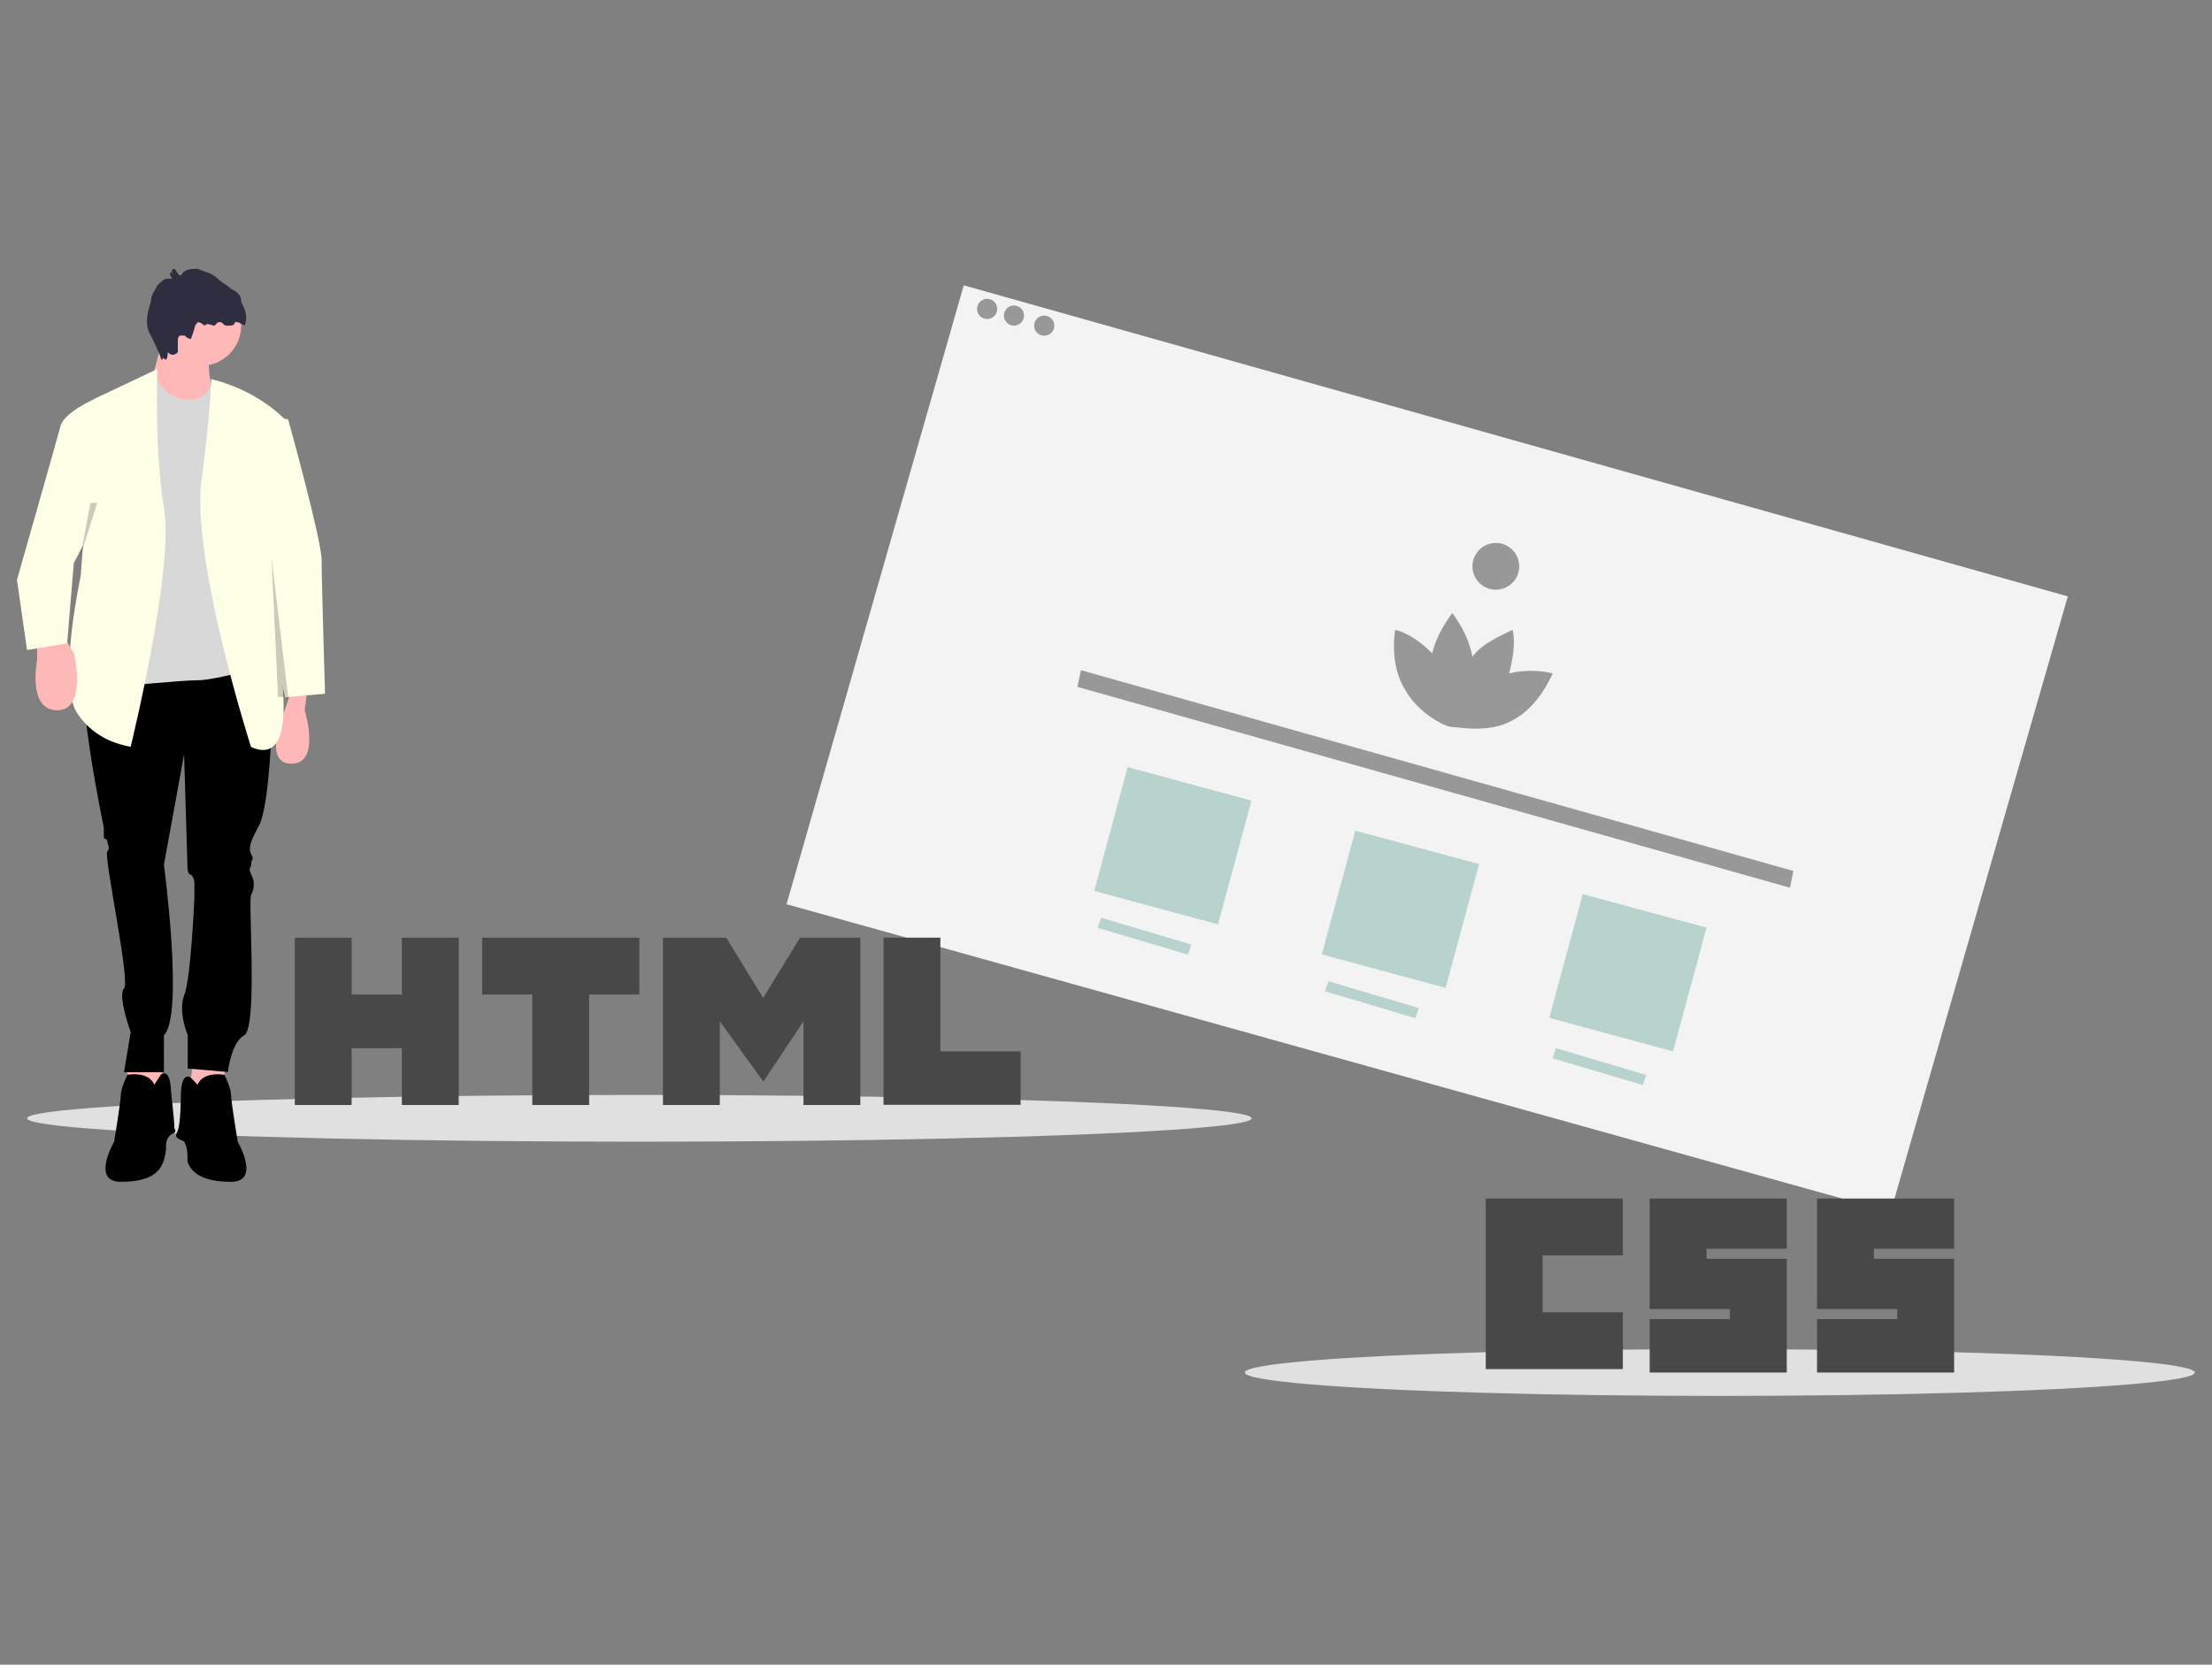 <?xml version="1.0" encoding="utf-8"?>
<!-- Generator: Adobe Illustrator 24.1.2, SVG Export Plug-In . SVG Version: 6.00 Build 0)  -->
<svg version="1.1" id="Capa_1" xmlns="http://www.w3.org/2000/svg" xmlns:xlink="http://www.w3.org/1999/xlink" x="0px" y="0px"
	 viewBox="0 0 1031 776" style="enable-background:new 0 0 1031 776;" xml:space="preserve">
<rect x="0" y="0" width="1031" height="776" fill="#808080" stroke="none"/>
<style type="text/css">
	.st0{fill:#F3F3F3;}
	.st1{fill:#989898;}
	.st2{fill:#B8D3CE;}
	.st3{fill:#E0E0E0;}
	.st4{fill:#484848;}
	.st5{fill:#FFB8B8;}
	.st6{fill:#D8D8D8;}
	.st7{fill:#FFFEE7;}
	.st8{fill:#2F2E41;}
	.st9{opacity:0.2;enable-background:new    ;}
</style>
<g id="Grupo_525">
	<path id="Trazado_1240" class="st0" d="M366.6,421.5l82.6-288.5l514.6,145L881.2,565L366.6,421.5z"/>
	<ellipse id="Elipse_194" class="st1" cx="460.1" cy="144" rx="4.7" ry="4.7"/>
	<ellipse id="Elipse_195" class="st1" cx="472.6" cy="147.1" rx="4.7" ry="4.7"/>
	<ellipse id="Elipse_196" class="st1" cx="486.7" cy="151.8" rx="4.7" ry="4.7"/>
	<path id="Trazado_1221" class="st1" d="M723.7,313.9c-6.2-1.6-14-1.6-20.3,0c1.6-6.2,3.1-14,1.6-20.3c-6.2,3.1-14,6.2-18.7,12.5
		c-1.6-7.8-4.7-14-9.4-20.3c-4.7,6.2-7.8,12.5-9.4,18.7c-4.7-4.7-10.9-9.4-17.2-10.9c0,0-3.1,15.6,4.7,28.1
		c6.2,10.9,18.7,17.2,21.8,17.2l0,0l0,0l0,0v-1.6l0,0l0,0v1.6l0,0l0,0l0,0c3.1,0,17.2,3.1,28.1-3.1
		C717.4,329.5,723.7,313.9,723.7,313.9z"/>
	<ellipse id="Elipse_197" class="st1" cx="697.2" cy="264" rx="10.9" ry="10.9"/>
	<path id="Trazado_1241" class="st1" d="M503.8,312.4l332.1,93.6l-1.6,7.8l-332.1-93.6L503.8,312.4z"/>
	<path id="Trazado_1242" class="st2" d="M525.6,357.6l57.7,15.6l-15.6,57.7L510,415.3L525.6,357.6z"/>
	<path id="Trazado_1243" class="st2" d="M631.7,387.2l57.7,15.6l-15.6,57.7l-57.7-15.6L631.7,387.2z"/>
	<path id="Trazado_1244" class="st2" d="M737.7,416.8l57.7,15.6l-15.6,57.7l-57.7-15.6L737.7,416.8z"/>
	<path id="Trazado_1245" class="st2" d="M513.2,427.8l42.1,12.5l-1.6,4.7l-42.1-12.5L513.2,427.8z"/>
	<path id="Trazado_1246" class="st2" d="M619.2,457.4l42.1,12.5l-1.6,4.7l-42.1-12.5L619.2,457.4z"/>
	<path id="Trazado_1247" class="st2" d="M725.2,488.6l42.1,12.5l-1.6,4.7l-42.1-12.5L725.2,488.6z"/>
	<ellipse id="Elipse_198" class="st3" cx="298" cy="521.3" rx="285.4" ry="10.9"/>
	<ellipse id="Elipse_199" class="st3" cx="801.6" cy="639.8" rx="221.4" ry="10.9"/>
	<path id="Trazado_1222" class="st4" d="M692.5,558.7h63.9v26.5H719v26.5h37.4v26.5h-63.9V558.7z M768.9,558.7h63.9v23.4h-37.4v4.7
		h37.4v53h-63.9v-24.9h37.4v-4.7h-37.4V558.7L768.9,558.7z M846.9,558.7h63.9v23.4h-37.4v4.7h37.4v53h-63.9v-24.9h37.4v-4.7h-37.4
		V558.7L846.9,558.7z"/>
	<path id="Trazado_1223" class="st4" d="M137.4,437.1h26.5v26.5h23.4v-26.5h26.5v78h-26.5v-26.5h-23.4v26.5h-26.5V437.1z
		 M248.1,463.6h-23.4v-26.5H298v26.5h-23.4v51.5h-26.5L248.1,463.6L248.1,463.6L248.1,463.6z M310.4,437.1h28.1l17.2,28.1l17.2-28.1
		h28.1v78h-26.5v-39l-18.7,28.1l0,0l-20.3-28.1v39h-26.5v-78H310.4z M411.8,437.1h26.5v53h37.4v24.9h-63.9V437.1L411.8,437.1z"/>
	<path id="Trazado_1224" class="st5" d="M90.6,490.1l-3.1,24.9l17.2-1.6v-20.3L90.6,490.1z"/>
	<path id="Trazado_1225" class="st5" d="M75,490.1l1.6,24.9l-17.2-1.6v-20.3L75,490.1z"/>
	<path id="Trazado_1226" d="M120.2,303c0,0,6.2,34.3,6.2,39c0,4.7-1.6,37.4-6.2,43.7c-3.1,6.2-4.7,9.4-3.1,12.5c1.6,3.1,0,1.6,0,4.7
		c0,1.6-1.6,1.6,0,4.7c1.6,3.1,1.6,6.2,0,9.4c-1.6,1.6,3.1,60.8-3.1,65.5c-6.2,3.1-7.8,17.2-7.8,17.2l-18.7-1.6v-15.6
		c0,0-4.7-10.9-1.6-18.7c3.1-7.8,4.7-45.2,4.7-45.2c0-1.6,0-3.1,0-6.2c0-1.6,0-3.1-1.6-4.7c-1.6,0-1.6-3.1-1.6-3.1l-1.6-53
		l-9.4,51.5c0,0,9.4,70.2,0,79.5v17.2H57.8l3.1-18.7c0,0-6.2-17.2-3.1-20.3c3.1-3.1-9.4-60.8-7.8-63.9c1.6-1.6,0-3.1,0-4.7
		s-3.1-1.6-1.6-1.6c0-1.6,0-4.7,0-4.7s-14-67.1-7.8-74.8C46.9,304.6,120.2,303,120.2,303z"/>
	<path id="Trazado_1227" d="M92.1,505.7c0,0,1.6-6.2,12.5-4.7c0,0,3.1,6.2,3.1,9.4c0,3.1,3.1,21.8,3.1,21.8s10.9,18.7-3.1,18.7
		s-18.7-4.7-20.3-9.4c0-4.7,0-6.2-1.6-9.4c-3.1-1.6-4.7-1.6-3.1-4.7c1.6-3.1,1.6-17.2,1.6-17.2s0-10.9,4.7-7.8L92.1,505.7"/>
	<path id="Trazado_1228" d="M71.9,505.7c0,0-1.6-6.2-12.5-4.7c0,0-3.1,6.2-3.1,9.4c0,3.1-3.1,21.8-3.1,21.8s-10.9,18.7,3.1,18.7
		S75,546.3,76.6,540c1.6-6.2,0-6.2,1.6-9.4c1.6-3.1,4.7-1.6,3.1-4.7c0-3.1-1.6-17.2-1.6-17.2s0-10.9-4.7-7.8L71.9,505.7"/>
	<ellipse id="Elipse_200" class="st5" cx="93.7" cy="151.8" rx="18.7" ry="18.7"/>
	<path id="Trazado_1229" class="st5" d="M76.6,154.9c0,0-7.8,31.2-9.4,31.2c0,1.6,34.3,4.7,34.3,4.7s-9.4-26.5,0-31.2L76.6,154.9z"
		/>
	<path id="Trazado_1230" class="st6" d="M71.9,173.6L71.9,173.6l-23.4,17.2l4.7,129.4c0,0,31.2-3.1,39-3.1s29.6-6.2,29.6-6.2
		l-9.4-121.6c0-4.7-4.7-9.4-9.4-9.4h-4.7c0,0-4.7,10.9-17.2,4.7C76.6,182.9,73.4,178.3,71.9,173.6z"/>
	<path id="Trazado_1231" class="st7" d="M73.4,172l-29.6,14l-6.2,82.6c0,0-10.9,49.9-1.6,63.9c6.2,9.4,15.6,14,24.9,15.6
		c0,0,20.3-82.6,15.6-110.7S73.4,172,73.4,172z"/>
	<path id="Trazado_1232" class="st5" d="M17.3,296.8v10.9c0,0-4.7,23.4,9.4,23.4s7.8-26.5,7.8-26.5l-4.7-7.8H17.3z"/>
	<path id="Trazado_1233" class="st5" d="M143.6,318.6l-1.6,12.5c0,0,7.8,24.9-6.2,24.9c-14,0-3.1-24.9-3.1-24.9l4.7-14L143.6,318.6z
		"/>
	<path id="Trazado_1234" class="st7" d="M98.4,176.7L98.4,176.7c12.5,3.1,24.9,9.4,34.3,18.7l0,0l-9.4,53l-1.6,18.7
		c0,0,26.5,95.1-4.7,81.1c0,0-26.5-82.6-23.4-121.6C98.4,190.7,98.4,176.7,98.4,176.7z"/>
	<path id="Trazado_1235" class="st7" d="M124.9,193.9l9.4,1.6c0,0,15.6,56.1,15.6,65.5s1.6,62.4,1.6,62.4l-18.7,1.6l-15.6-73.3
		L124.9,193.9z"/>
	<path id="Trazado_1236" class="st7" d="M48.5,186.1h-4.7c0,0-14,6.2-15.6,12.5c-1.6,6.2-20.3,71.7-20.3,71.7l4.7,32.7l18.7-3.1
		l3.1-37.4l20.3-39L48.5,186.1z"/>
	<path id="Trazado_1237" class="st8" d="M89,158l1.6-4.7c0-1.6,1.6-3.1,1.6-3.1c1.6,0,3.1,1.6,3.1,1.6c1.6-1.6,3.1,0,4.7,0l1.6-1.6
		h1.6c1.6,1.6,1.6,1.6,3.1,1.6c1.6,0,3.1,0,3.1-1.6l0,0c0,0,0,0,1.6,0l3.1,1.6c1.6-4.7,0-7.8-1.6-10.9c0-3.1-1.6-4.7-4.7-6.2
		c-1.6-1.6-4.7-3.1-6.2-4.7c-3.1-3.1-6.2-3.1-9.4-4.7c-3.1,0-6.2,0-7.8,3.1c-1.6,0-1.6-1.6-3.1-3.1c-1.6,0-1.6,1.6,0,3.1l0,0
		l-1.6-1.6c-1.6,1.6,1.6,3.1,0,3.1c0,0,0,0-1.6,0s-3.1,1.6-4.7,3.1c-1.6,3.1-3.1,4.7-3.1,7.8c-1.6,4.7-3.1,10.9,0,15.6
		c0,0,4.7,9.4,4.7,10.9c1.6,1.6,0-1.6,1.6,0c1.6,1.6,1.6-3.1,1.6-3.1c1.6,1.6,3.1,1.6,4.7,0c0,0,0-3.1,0-4.7s0-3.1,1.6-3.1l0,0
		c1.6,0,1.6,0,1.6,0C87.5,158,89,158,89,158z"/>
	<path id="Trazado_1238" class="st9" d="M126.5,259.4l7.8,65.5h-4.7L126.5,259.4z"/>
	<path id="Trazado_1239" class="st9" d="M42.2,234.4l-4.7,24.9l7.8-24.9H42.2z"/>
</g>
</svg>
